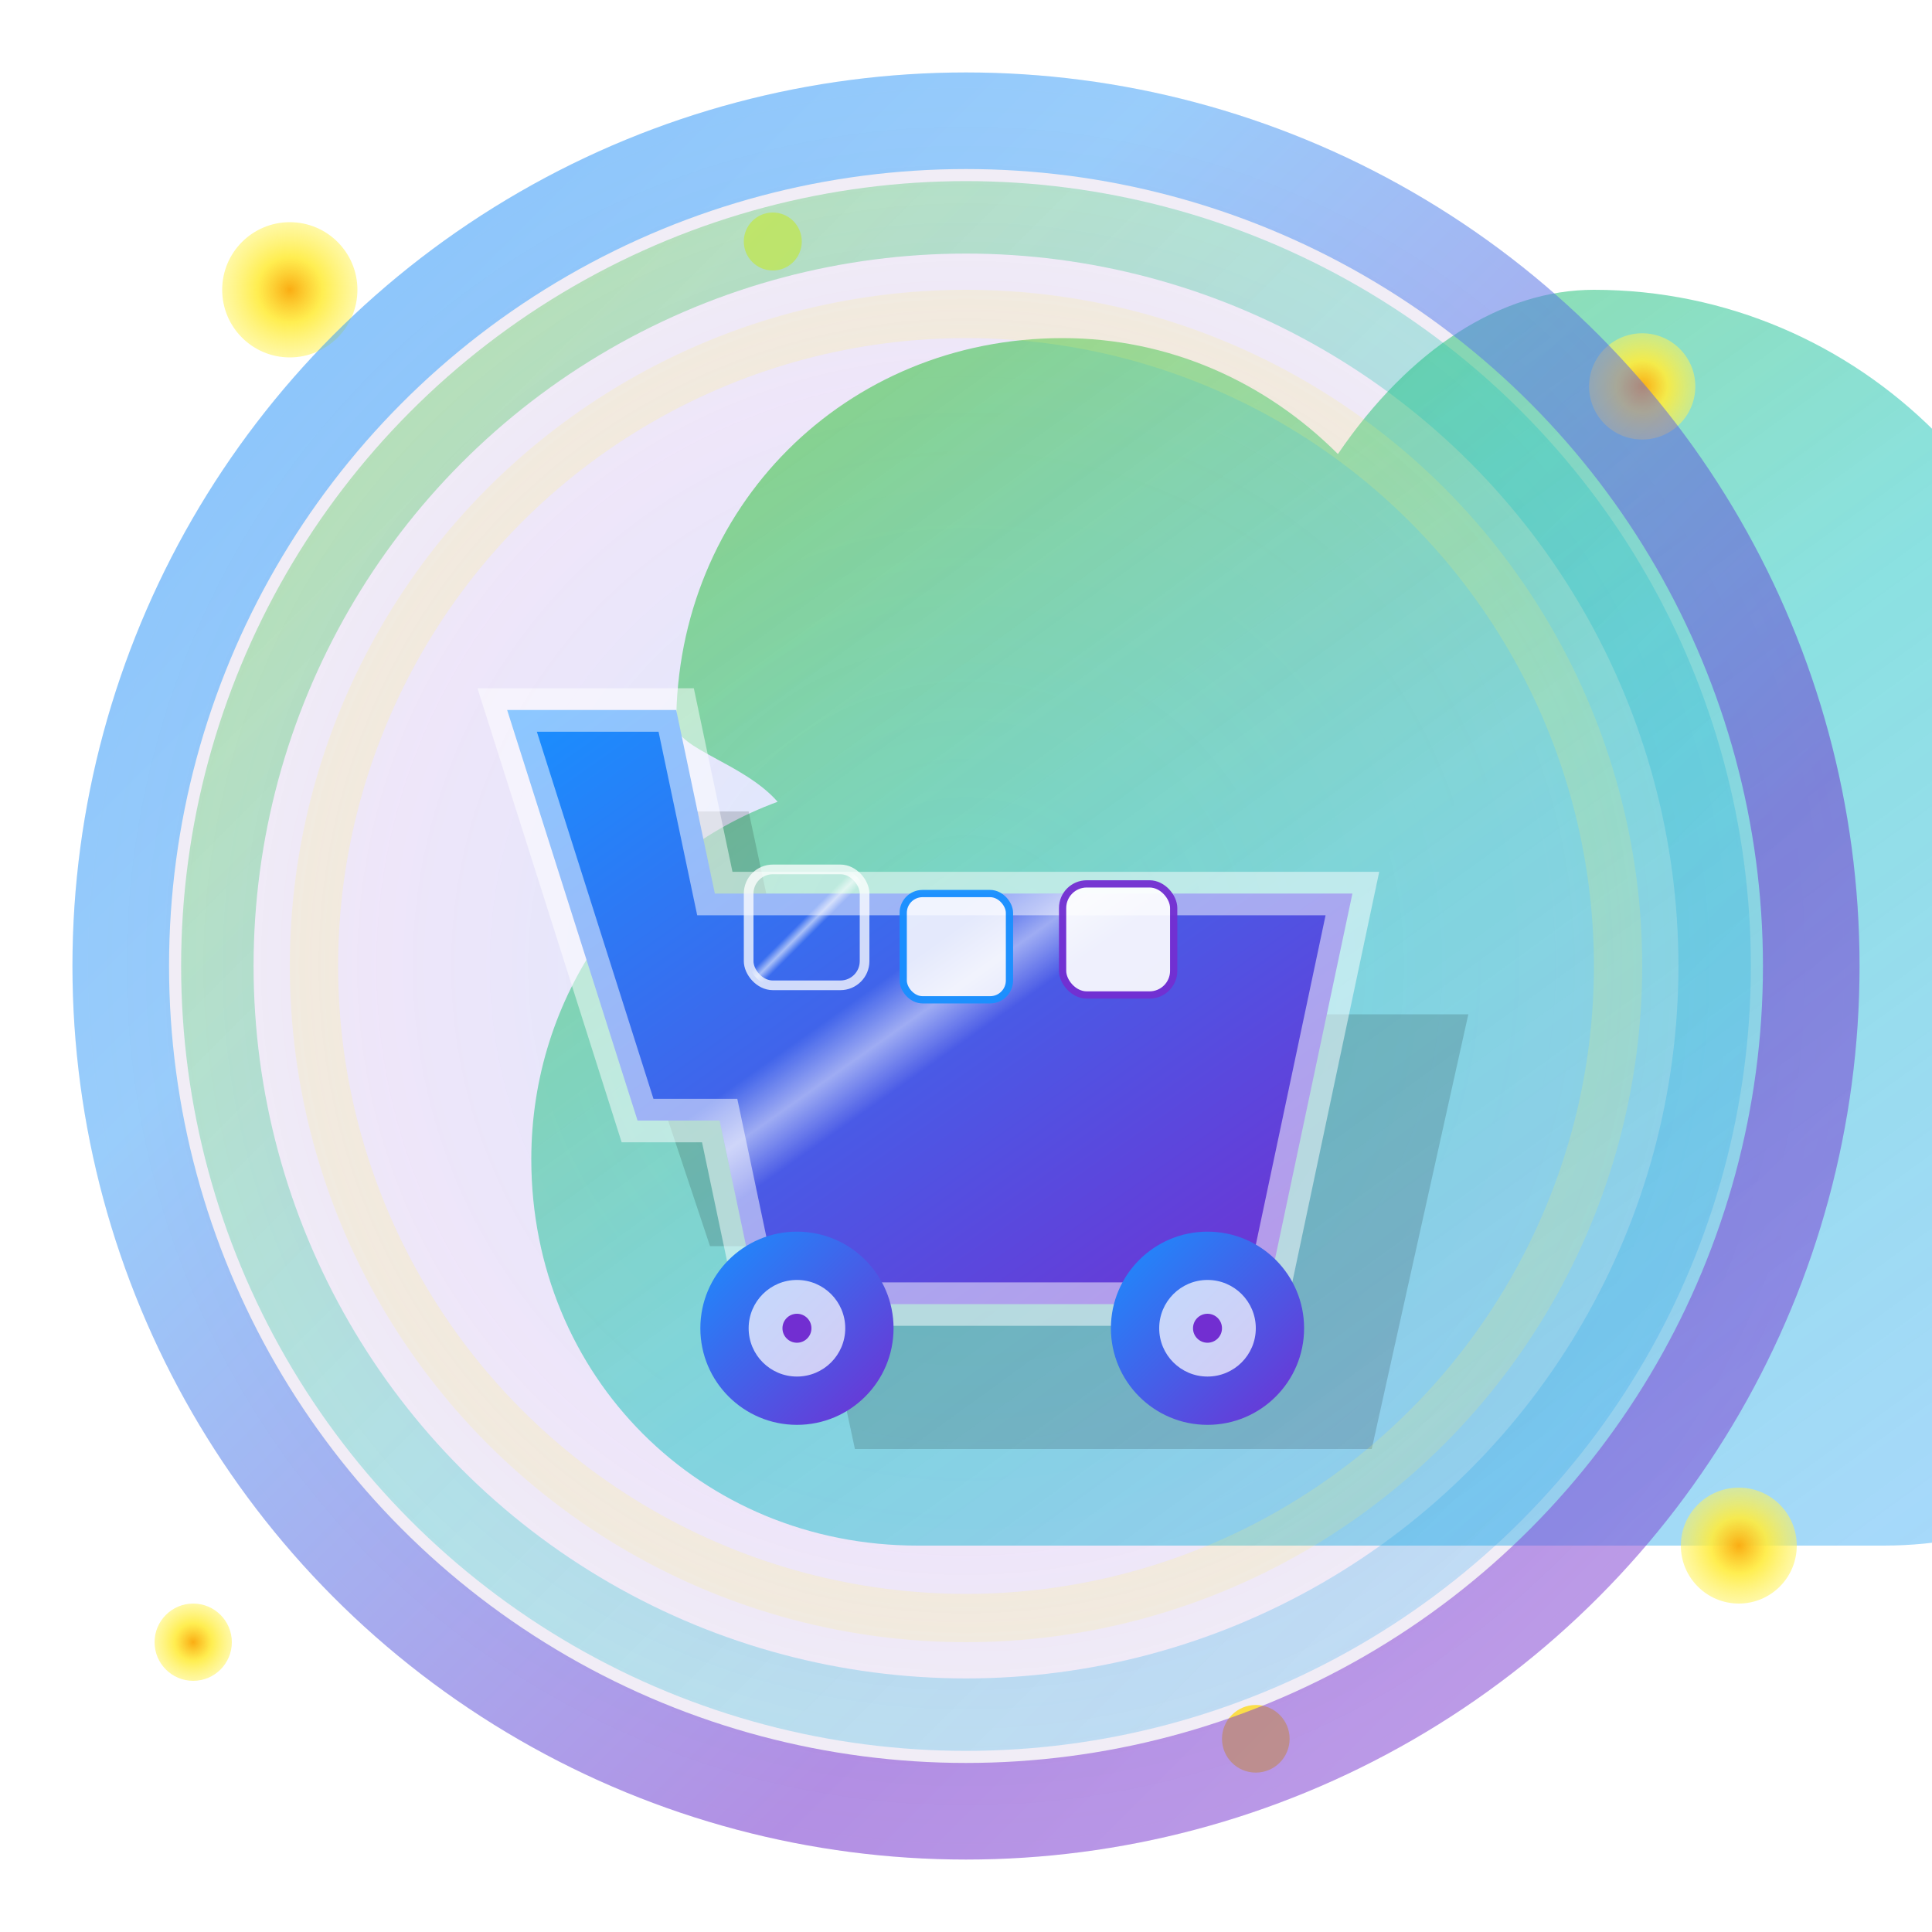 <svg width="40" height="40" viewBox="0 0 40 40" fill="none" xmlns="http://www.w3.org/2000/svg">
  <defs>
    <!-- Ultra Dynamic Theme-Adaptive Gradients -->
    <linearGradient id="primaryGradient" x1="0%" y1="0%" x2="100%" y2="100%">
      <stop offset="0%" style="stop-color:#1890ff;stop-opacity:1" />
      <stop offset="30%" style="stop-color:#40a9ff;stop-opacity:1" />
      <stop offset="70%" style="stop-color:#722ed1;stop-opacity:1" />
      <stop offset="100%" style="stop-color:#9254de;stop-opacity:1" />
    </linearGradient>

    <linearGradient id="cloudGradient" x1="0%" y1="0%" x2="100%" y2="100%">
      <stop offset="0%" style="stop-color:#52c41a;stop-opacity:0.9" />
      <stop offset="50%" style="stop-color:#13c2c2;stop-opacity:0.7" />
      <stop offset="100%" style="stop-color:#1890ff;stop-opacity:0.5" />
    </linearGradient>

    <radialGradient id="backgroundGradient" cx="50%" cy="50%" r="65%">
      <stop offset="0%" style="stop-color:#1890ff;stop-opacity:0.18" />
      <stop offset="50%" style="stop-color:#722ed1;stop-opacity:0.12" />
      <stop offset="100%" style="stop-color:transparent;stop-opacity:0" />
    </radialGradient>

    <!-- Enhanced Cart Gradient with Theme Variables -->
    <linearGradient id="cartGradient" x1="0%" y1="0%" x2="100%" y2="100%">
      <stop offset="0%" style="stop-color:#1890ff;stop-opacity:1" />
      <stop offset="100%" style="stop-color:#722ed1;stop-opacity:1" />
    </linearGradient>

    <!-- Dynamic Sparkle Gradient -->
    <radialGradient id="sparkleGradient" cx="50%" cy="50%" r="60%">
      <stop offset="0%" style="stop-color:#faad14;stop-opacity:1" />
      <stop offset="40%" style="stop-color:#ffec3d;stop-opacity:0.9" />
      <stop offset="100%" style="stop-color:#fff566;stop-opacity:0.4" />
    </radialGradient>

    <!-- Professional Glow Effects -->
    <filter id="ultraGlow" x="-60%" y="-60%" width="220%" height="220%">
      <feGaussianBlur stdDeviation="2.8" result="coloredBlur" />
      <feMerge>
        <feMergeNode in="coloredBlur" />
        <feMergeNode in="SourceGraphic" />
      </feMerge>
    </filter>

    <filter id="premiumShadow" x="-60%" y="-60%" width="220%" height="220%">
      <feDropShadow dx="1.5" dy="2.5" stdDeviation="3" flood-color="#1890ff"
        flood-opacity="0.4" />
      <feDropShadow dx="0" dy="1" stdDeviation="1.5" flood-color="#722ed1"
        flood-opacity="0.3" />
      <feDropShadow dx="0" dy="0" stdDeviation="0.8" flood-color="#faad14"
        flood-opacity="0.2" />
    </filter>

    <!-- Animated Shimmer Effect -->
    <linearGradient id="shimmer" x1="0%" y1="0%" x2="100%" y2="100%">
      <stop offset="0%" style="stop-color:transparent;stop-opacity:0" />
      <stop offset="45%" style="stop-color:rgba(255,255,255,0.1);stop-opacity:0" />
      <stop offset="50%" style="stop-color:rgba(255,255,255,0.6);stop-opacity:1" />
      <stop offset="55%" style="stop-color:rgba(255,255,255,0.1);stop-opacity:0" />
      <stop offset="100%" style="stop-color:transparent;stop-opacity:0" />
      <animateTransform
        attributeName="gradientTransform"
        attributeType="XML"
        type="translate"
        values="-100,-100; 100,100; -100,-100"
        dur="4s"
        repeatCount="indefinite" />
    </linearGradient>
  </defs>

  <!-- Enhanced Breathing Background -->
  <circle cx="20" cy="20" r="18.5" fill="url(#backgroundGradient)">
    <animate attributeName="r" values="18.5;20;18.5" dur="5s" repeatCount="indefinite" />
    <animate attributeName="opacity" values="0.9;0.6;0.9" dur="5s" repeatCount="indefinite" />
  </circle>

  <!-- Dynamic Cloud Layer with Enhanced Movement -->
  <g transform="translate(5, 3)" opacity="0.7">
    <path
      d="M9 12c0-4.5 3.5-8 8-8 2.2 0 4.2 0.9 5.7 2.4C24.2 4.2 26.1 3 28 3c5.5 0 10 4.5 10 10 0 .6-.1 1.1-.2 1.6 2.5 1.2 4.2 3.7 4.2 6.4 0 4.5-3.5 8-8 8H14c-4.5 0-8-3.5-8-8 0-3.4 2.1-6.3 5.1-7.4C10.4 12.8 9 12.5 9 12z"
      fill="url(#cloudGradient)"
      filter="url(#ultraGlow)">
      <animateTransform
        attributeName="transform"
        attributeType="XML"
        type="translate"
        values="0,0; 2,0; 0,0"
        dur="8s"
        repeatCount="indefinite" />
      <animate attributeName="opacity" values="0.7;0.4;0.7" dur="6s" repeatCount="indefinite" />
    </path>
  </g>

  <!-- Premium Shopping Cart with 3D Effects -->
  <g transform="translate(10.5, 12.5)">
    <!-- Enhanced Cart Shadow -->
    <g transform="translate(1.2, 1.5)" opacity="0.25">
      <path d="M0 2.8h3.8l.9 4.2h14l-2 9H6l-.9-4.2H3L0 2.8z" fill="#000000"
        opacity="0.6" />
    </g>

    <!-- Main Cart Body with Premium Styling -->
    <path d="M0 2.2h3.5l.8 3.8h13.2l-1.8 8.5H5.2l-.8-3.8H2.7L0 2.2z"
      fill="url(#cartGradient)"
      stroke="rgba(255,255,255,0.5)"
      stroke-width="0.9"
      filter="url(#premiumShadow)">
      <animate attributeName="opacity" values="0.98;1;0.98" dur="4s" repeatCount="indefinite" />
    </path>

    <!-- Shimmer Overlay on Cart -->
    <path d="M0 2.2h3.5l.8 3.8h13.2l-1.8 8.5H5.2l-.8-3.8H2.7L0 2.2z"
      fill="url(#shimmer)"
      opacity="0.8" />

    <!-- Enhanced Cart Handle -->
    <path d="M0 2.2h3.5"
      stroke="url(#cartGradient)"
      stroke-width="2.5"
      stroke-linecap="round"
      filter="url(#ultraGlow)">
      <animate attributeName="stroke-width" values="2.5;3;2.5" dur="3s" repeatCount="indefinite" />
    </path>

    <!-- Premium Cart Wheels with Realistic Motion -->
    <g>
      <!-- Front Wheel -->
      <circle cx="6" cy="15" r="2" fill="url(#cartGradient)" filter="url(#ultraGlow)">
        <animateTransform
          attributeName="transform"
          attributeType="XML"
          type="rotate"
          values="0 6 15; 360 6 15"
          dur="12s"
          repeatCount="indefinite" />
      </circle>
      <circle cx="6" cy="15" r="1" fill="rgba(255,255,255,0.9)" opacity="0.8">
        <animateTransform
          attributeName="transform"
          attributeType="XML"
          type="rotate"
          values="0 6 15; -360 6 15"
          dur="12s"
          repeatCount="indefinite" />
      </circle>
      <circle cx="6" cy="15" r="0.3" fill="#722ed1" />

      <!-- Rear Wheel -->
      <circle cx="14.5" cy="15" r="2" fill="url(#cartGradient)" filter="url(#ultraGlow)">
        <animateTransform
          attributeName="transform"
          attributeType="XML"
          type="rotate"
          values="0 14.5 15; 360 14.5 15"
          dur="12s"
          repeatCount="indefinite" />
      </circle>
      <circle cx="14.5" cy="15" r="1" fill="rgba(255,255,255,0.9)" opacity="0.8">
        <animateTransform
          attributeName="transform"
          attributeType="XML"
          type="rotate"
          values="0 14.5 15; -360 14.5 15"
          dur="12s"
          repeatCount="indefinite" />
      </circle>
      <circle cx="14.5" cy="15" r="0.3" fill="#722ed1" />
    </g>

    <!-- Premium Floating Products -->
    <g opacity="0.95">
      <!-- Product 1 - Enhanced with gradient -->
      <rect x="5" y="5.5" width="2.4" height="2.4" rx="0.5"
        fill="url(#shimmer)"
        stroke="rgba(255,255,255,0.8)"
        stroke-width="0.2"
        filter="url(#ultraGlow)">
        <animate attributeName="y" values="5.5;4.5;5.5" dur="3s" repeatCount="indefinite" />
        <animate attributeName="opacity" values="0.95;1;0.95" dur="3s" repeatCount="indefinite" />
      </rect>

      <!-- Product 2 -->
      <rect x="8.2" y="6" width="2.2" height="2.2" rx="0.4"
        fill="rgba(255,255,255,0.9)"
        stroke="#1890ff"
        stroke-width="0.15"
        filter="url(#ultraGlow)">
        <animate attributeName="y" values="6;4.8;6" dur="3.8s" repeatCount="indefinite" />
        <animate attributeName="opacity" values="0.9;1;0.9" dur="3.8s" repeatCount="indefinite" />
      </rect>

      <!-- Product 3 -->
      <rect x="11.5" y="5.8" width="2.3" height="2.3" rx="0.5"
        fill="rgba(255,255,255,0.95)"
        stroke="#722ed1"
        stroke-width="0.15"
        filter="url(#ultraGlow)">
        <animate attributeName="y" values="5.8;4.6;5.8" dur="4.2s" repeatCount="indefinite" />
        <animate attributeName="opacity" values="0.95;1;0.95" dur="4.2s" repeatCount="indefinite" />
      </rect>
    </g>
  </g>

  <!-- Ultra Dynamic Sparkles -->
  <g>
    <!-- Main Sparkle 1 -->
    <circle cx="6" cy="6" r="1.4" fill="url(#sparkleGradient)" filter="url(#ultraGlow)">
      <animate attributeName="opacity" values="0.7;1;0.7" dur="2.2s" repeatCount="indefinite" />
      <animate attributeName="r" values="1.4;1.8;1.4" dur="2.2s" repeatCount="indefinite" />
    </circle>

    <!-- Main Sparkle 2 -->
    <circle cx="34" cy="8" r="1.1" fill="url(#sparkleGradient)" filter="url(#ultraGlow)">
      <animate attributeName="opacity" values="0.6;1;0.6" dur="3.1s" repeatCount="indefinite" />
      <animate attributeName="r" values="1.1;1.5;1.1" dur="3.1s" repeatCount="indefinite" />
    </circle>

    <!-- Secondary Sparkles -->
    <circle cx="4" cy="34" r="0.8" fill="url(#sparkleGradient)" filter="url(#ultraGlow)">
      <animate attributeName="opacity" values="0.8;1;0.8" dur="3.7s" repeatCount="indefinite" />
      <animate attributeName="r" values="0.8;1.2;0.8" dur="3.7s" repeatCount="indefinite" />
    </circle>

    <circle cx="36" cy="32" r="1.2" fill="url(#sparkleGradient)" filter="url(#ultraGlow)">
      <animate attributeName="opacity" values="0.5;1;0.5" dur="2.6s" repeatCount="indefinite" />
      <animate attributeName="r" values="1.2;1.6;1.2" dur="2.6s" repeatCount="indefinite" />
    </circle>

    <!-- Floating micro sparkles -->
    <circle cx="16" cy="5" r="0.6" fill="#fff566" opacity="0.9">
      <animate attributeName="cy" values="5;3;5" dur="5s" repeatCount="indefinite" />
      <animate attributeName="opacity" values="0.9;0.3;0.9" dur="5s" repeatCount="indefinite" />
    </circle>

    <circle cx="26" cy="36" r="0.7" fill="#ffd700" opacity="0.7">
      <animate attributeName="cy" values="36;34;36" dur="6s" repeatCount="indefinite" />
      <animate attributeName="opacity" values="0.7;0.2;0.7" dur="6s" repeatCount="indefinite" />
    </circle>
  </g>

  <!-- Triple-Layer Pulse Ring System -->
  <!-- Outer Ring -->
  <circle cx="20" cy="20" r="17.5" fill="none" stroke="url(#primaryGradient)" stroke-width="2"
    opacity="0.5">
    <animate attributeName="r" values="17.5;20;17.5" dur="5s" repeatCount="indefinite" />
    <animate attributeName="opacity" values="0.5;0.1;0.5" dur="5s" repeatCount="indefinite" />
    <animate attributeName="stroke-width" values="2;1;2" dur="5s" repeatCount="indefinite" />
  </circle>

  <!-- Middle Ring -->
  <circle cx="20" cy="20" r="15.5" fill="none" stroke="url(#cloudGradient)" stroke-width="1.5"
    opacity="0.4">
    <animate attributeName="r" values="15.5;17;15.5" dur="3.5s" repeatCount="indefinite" />
    <animate attributeName="opacity" values="0.4;0.1;0.4" dur="3.5s" repeatCount="indefinite" />
    <animate attributeName="stroke-width" values="1.5;0.8;1.5" dur="3.5s" repeatCount="indefinite" />
  </circle>

  <!-- Inner Ring -->
  <circle cx="20" cy="20" r="13.5" fill="none" stroke="url(#sparkleGradient)" stroke-width="1"
    opacity="0.3">
    <animate attributeName="r" values="13.5;14.5;13.5" dur="2.5s" repeatCount="indefinite" />
    <animate attributeName="opacity" values="0.3;0.05;0.3" dur="2.5s" repeatCount="indefinite" />
  </circle>

  <!-- Invisible interaction area for enhanced responsiveness -->
  <circle cx="20" cy="20" r="20" fill="transparent" stroke="none" style="pointer-events: all;">
    <title>Cloud Kart - Premium E-commerce Platform</title>
  </circle>
</svg>